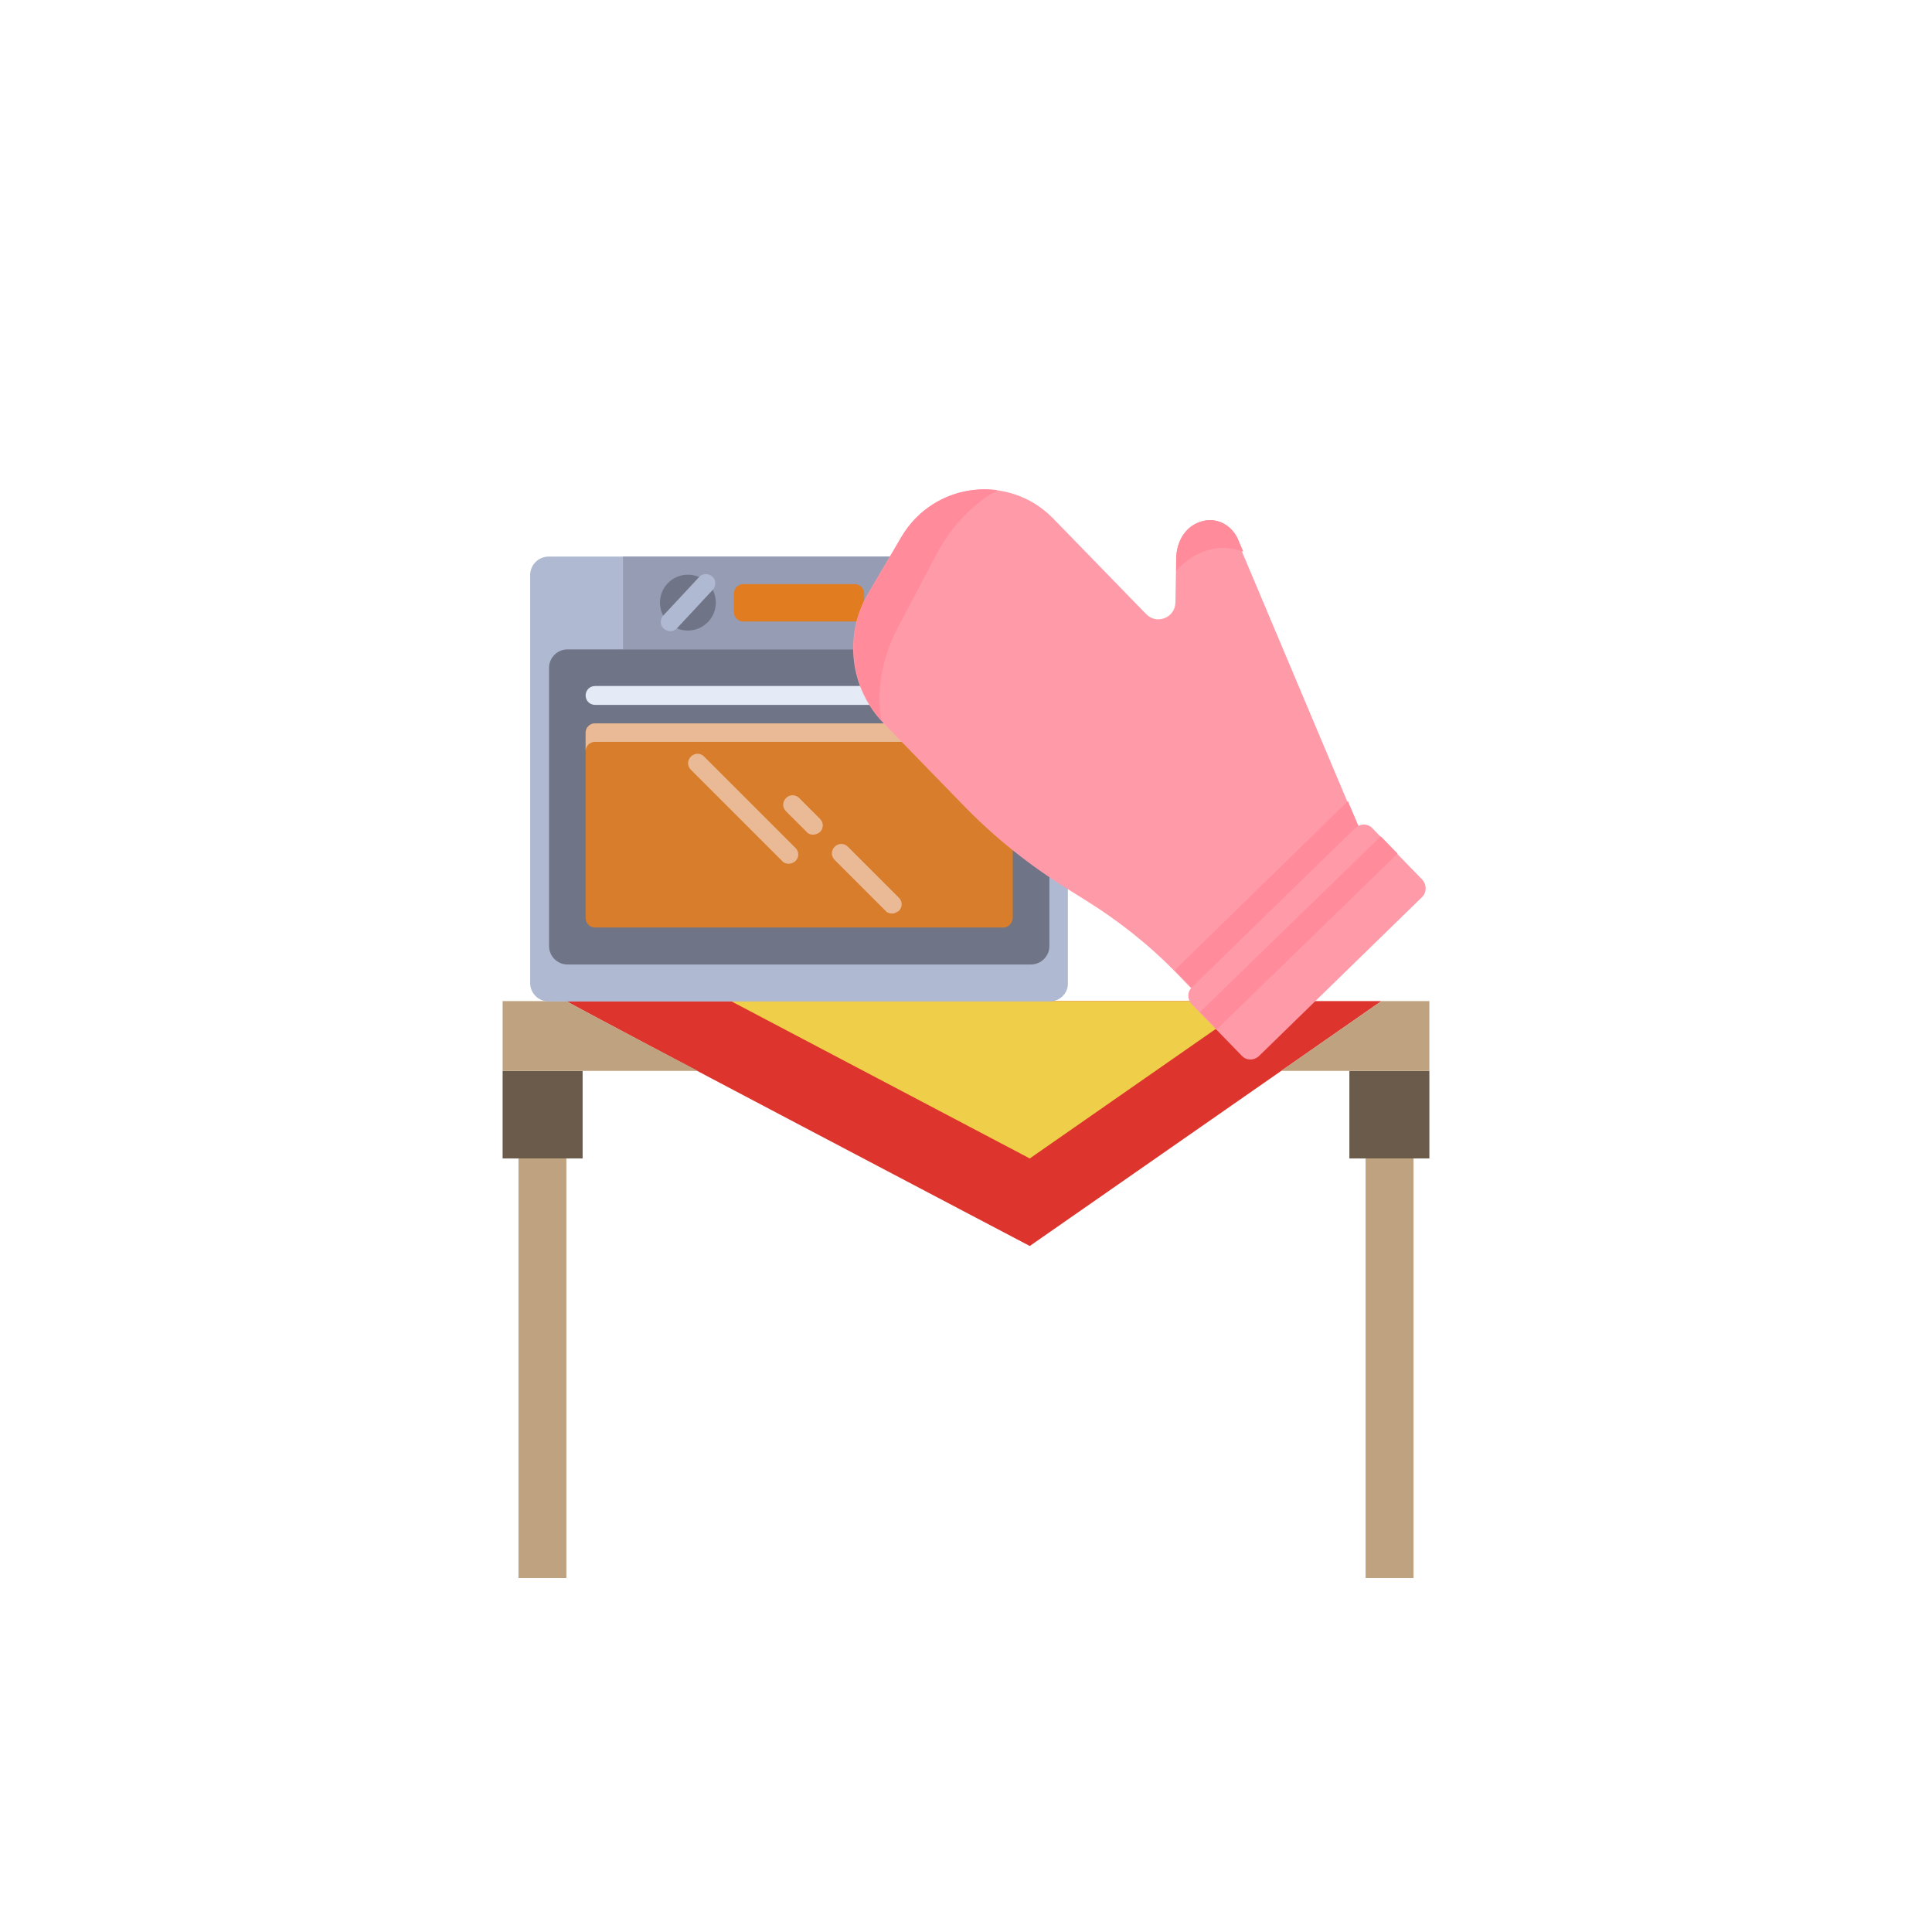 <?xml version="1.0" encoding="utf-8"?>
<!-- Generator: Adobe Illustrator 19.0.1, SVG Export Plug-In . SVG Version: 6.00 Build 0)  -->
<svg version="1.1" id="cupcake_x5F_harvest" xmlns="http://www.w3.org/2000/svg" xmlns:xlink="http://www.w3.org/1999/xlink"
	 x="0px" y="0px" viewBox="-223 225 512 512" style="enable-background:new -223 225 512 512;" xml:space="preserve">
<style type="text/css">
	.st0{fill:#6B5B4B;}
	.st1{fill:#BFA380;}
	.st2{fill:#DD352E;}
	.st3{fill:#EFCE4A;}
	.st4{fill:#AFB9D2;}
	.st5{fill:#959CB3;}
	.st6{fill:#707487;}
	.st7{fill:#D87D2B;}
	.st8{fill:#E4EAF6;}
	.st9{fill:#E27C20;}
	.st10{fill:#EABA96;}
	.st11{fill:#FF9BA9;}
	.st12{fill:#FF8B9B;}
</style>
<g>
	<rect x="-89.8" y="508.8" class="st0" width="21.2" height="23.2"/>
	<rect x="134.6" y="508.8" class="st0" width="21.2" height="23.2"/>
	<rect x="-85.6" y="532" class="st1" width="12.7" height="111.2"/>
	<rect x="138.9" y="532" class="st1" width="12.7" height="111.2"/>
	<path class="st2" d="M-72.9,490.3c0,0.4,122.8,64.9,122.8,64.9l93.2-64.9H-72.9z"/>
	<g>
		<polygon class="st1" points="143.1,490.3 116.5,508.8 155.8,508.8 155.8,490.3 		"/>
		<path class="st1" d="M-72.9,490.3h-16.9v18.5h51.7C-57.7,498.5-72.9,490.4-72.9,490.3z"/>
	</g>
	<path class="st3" d="M109.8,490.3H-29.3C6,508.9,49.9,532,49.9,532L109.8,490.3z"/>
</g>
<g>
	<path class="st4" d="M55.1,490.4H-77.6c-2.7,0-4.9-2.2-4.9-4.9V377.4c0-2.7,2.2-4.9,4.9-4.9H55.1c2.7,0,4.9,2.2,4.9,4.9v108.1
		C60.1,488.2,57.9,490.4,55.1,490.4z"/>
	<rect x="-57.9" y="372.5" class="st5" width="93.4" height="24.6"/>
	<g>
		<path class="st6" d="M50.2,480.6H-72.6c-2.7,0-4.9-2.2-4.9-4.9v-73.7c0-2.7,2.2-4.9,4.9-4.9H50.2c2.7,0,4.9,2.2,4.9,4.9v73.7
			C55.1,478.4,52.9,480.6,50.2,480.6z"/>
		<circle class="st6" cx="-40.7" cy="384.7" r="7.4"/>
	</g>
	<path class="st7" d="M42.9,470.8H-65.3c-1.4,0-2.5-1.1-2.5-2.5v-49.1c0-1.4,1.1-2.5,2.5-2.5H42.9c1.4,0,2.5,1.1,2.5,2.5v49.1
		C45.3,469.7,44.2,470.8,42.9,470.8z"/>
	<path class="st8" d="M42.9,411.8H-65.3c-1.4,0-2.5-1.1-2.5-2.5c0-1.4,1.1-2.5,2.5-2.5H42.9c1.4,0,2.5,1.1,2.5,2.5
		C45.3,410.7,44.2,411.8,42.9,411.8z"/>
	<path class="st9" d="M3.5,389.7h-29.5c-1.4,0-2.5-1.1-2.5-2.5v-4.9c0-1.4,1.1-2.5,2.5-2.5H3.5c1.4,0,2.5,1.1,2.5,2.5v4.9
		C6,388.6,4.9,389.7,3.5,389.7z"/>
	<g>
		<path class="st10" d="M-14,453.9c-0.6,0-1.3-0.2-1.7-0.7l-24.2-24.2c-1-1-1-2.5,0-3.5c1-1,2.5-1,3.5,0l24.2,24.2c1,1,1,2.5,0,3.5
			C-12.7,453.6-13.3,453.9-14,453.9z"/>
		<path class="st10" d="M13.4,467.1c-0.6,0-1.3-0.2-1.7-0.7l-13.5-13.5c-1-1-1-2.5,0-3.5c1-1,2.5-1,3.5,0l13.5,13.5c1,1,1,2.5,0,3.5
			C14.6,466.8,14,467.1,13.4,467.1z"/>
	</g>
	<path class="st10" d="M-7.5,446.2c-0.6,0-1.3-0.2-1.7-0.7l-5.5-5.5c-1-1-1-2.5,0-3.5c1-1,2.5-1,3.5,0l5.5,5.5c1,1,1,2.5,0,3.5
		C-6.2,445.9-6.9,446.2-7.5,446.2z"/>
	<path class="st10" d="M42.9,416.7H-65.3c-1.4,0-2.5,1.1-2.5,2.5v4.9c0-1.4,1.1-2.5,2.5-2.5H42.9c1.4,0,2.5,1.1,2.5,2.5v-4.9
		C45.3,417.8,44.2,416.7,42.9,416.7z"/>
	<path class="st4" d="M-47.9,389.9c0-0.6,0.2-1.3,0.7-1.8l9.5-10.2c0.9-1,2.5-1,3.5-0.1c1,0.9,1,2.5,0.1,3.5l-9.5,10.2
		c-0.9,1-2.5,1-3.5,0.1C-47.6,391.2-47.9,390.5-47.9,389.9z"/>
	<circle class="st6" cx="18.3" cy="384.7" r="7.4"/>
	<path class="st4" d="M10.9,389.7c0-0.6,0.2-1.3,0.7-1.7l9.8-9.9c1-1,2.5-1,3.5,0c1,1,1,2.5,0,3.5l-9.8,9.9c-1,1-2.5,1-3.5,0
		C11.2,391,11,390.3,10.9,389.7z"/>
</g>
<g>
	<path class="st11" d="M95.7,363.1c-4.6,1.2-6.9,5.4-7,9.9l-0.2,11.7c-0.1,4-4.9,5.9-7.7,3.1l-24.7-25.4c-11.7-12-31.6-9.6-40.2,4.8
		l-8.8,15c-6.6,11.1-4.9,25.3,4.1,34.5l21,21.6c8.3,8.6,17.7,16.1,27.9,22.4l4.8,3c8.8,5.5,17,12,24.2,19.5l5.6,5.8l43.3-42.2
		l-33-78.3C103.9,364.5,99.8,362,95.7,363.1z"/>
	<path class="st12" d="M88.3,482.1c0.3,0.3,0.7,0.7,1,1l5.6,5.8l43.3-42.2l-4-9.4L88.3,482.1L88.3,482.1z"/>
	<path class="st11" d="M153.9,462.7l-43.3,42.2c-1.3,1.2-3.3,1.2-4.5-0.1l-13.3-13.7c-1.2-1.3-1.2-3.3,0.1-4.5l43.3-42.2
		c1.3-1.2,3.3-1.2,4.5,0.1l13.3,13.7C155.1,459.5,155.1,461.5,153.9,462.7z"/>
	<g>
		
			<rect x="87.7" y="469.2" transform="matrix(-0.717 0.697 -0.697 -0.717 537.285 726.508)" class="st12" width="66.8" height="6.4"/>
		<path class="st12" d="M15,391.2l10.4-19.7c3.9-7.3,9.6-13,15.9-16.6c-9.7-1.3-19.8,3-25.3,12.3l-8.8,15
			c-6.4,10.8-4.9,24.4,3.4,33.7C9.2,408.3,10.6,399.5,15,391.2z"/>
		<path class="st12" d="M95.7,363.1c-4.6,1.2-6.9,5.4-7,9.9l0,3.3c3.7-4.2,10-7.9,17.8-5.1l-1.2-2.8
			C103.9,364.5,99.8,362,95.7,363.1z"/>
	</g>
	<g>
	</g>
	<g>
	</g>
	<g>
	</g>
	<g>
	</g>
	<g>
	</g>
	<g>
	</g>
	<g>
	</g>
	<g>
	</g>
	<g>
	</g>
	<g>
	</g>
	<g>
	</g>
	<g>
	</g>
	<g>
	</g>
	<g>
	</g>
	<g>
	</g>
</g>
</svg>
